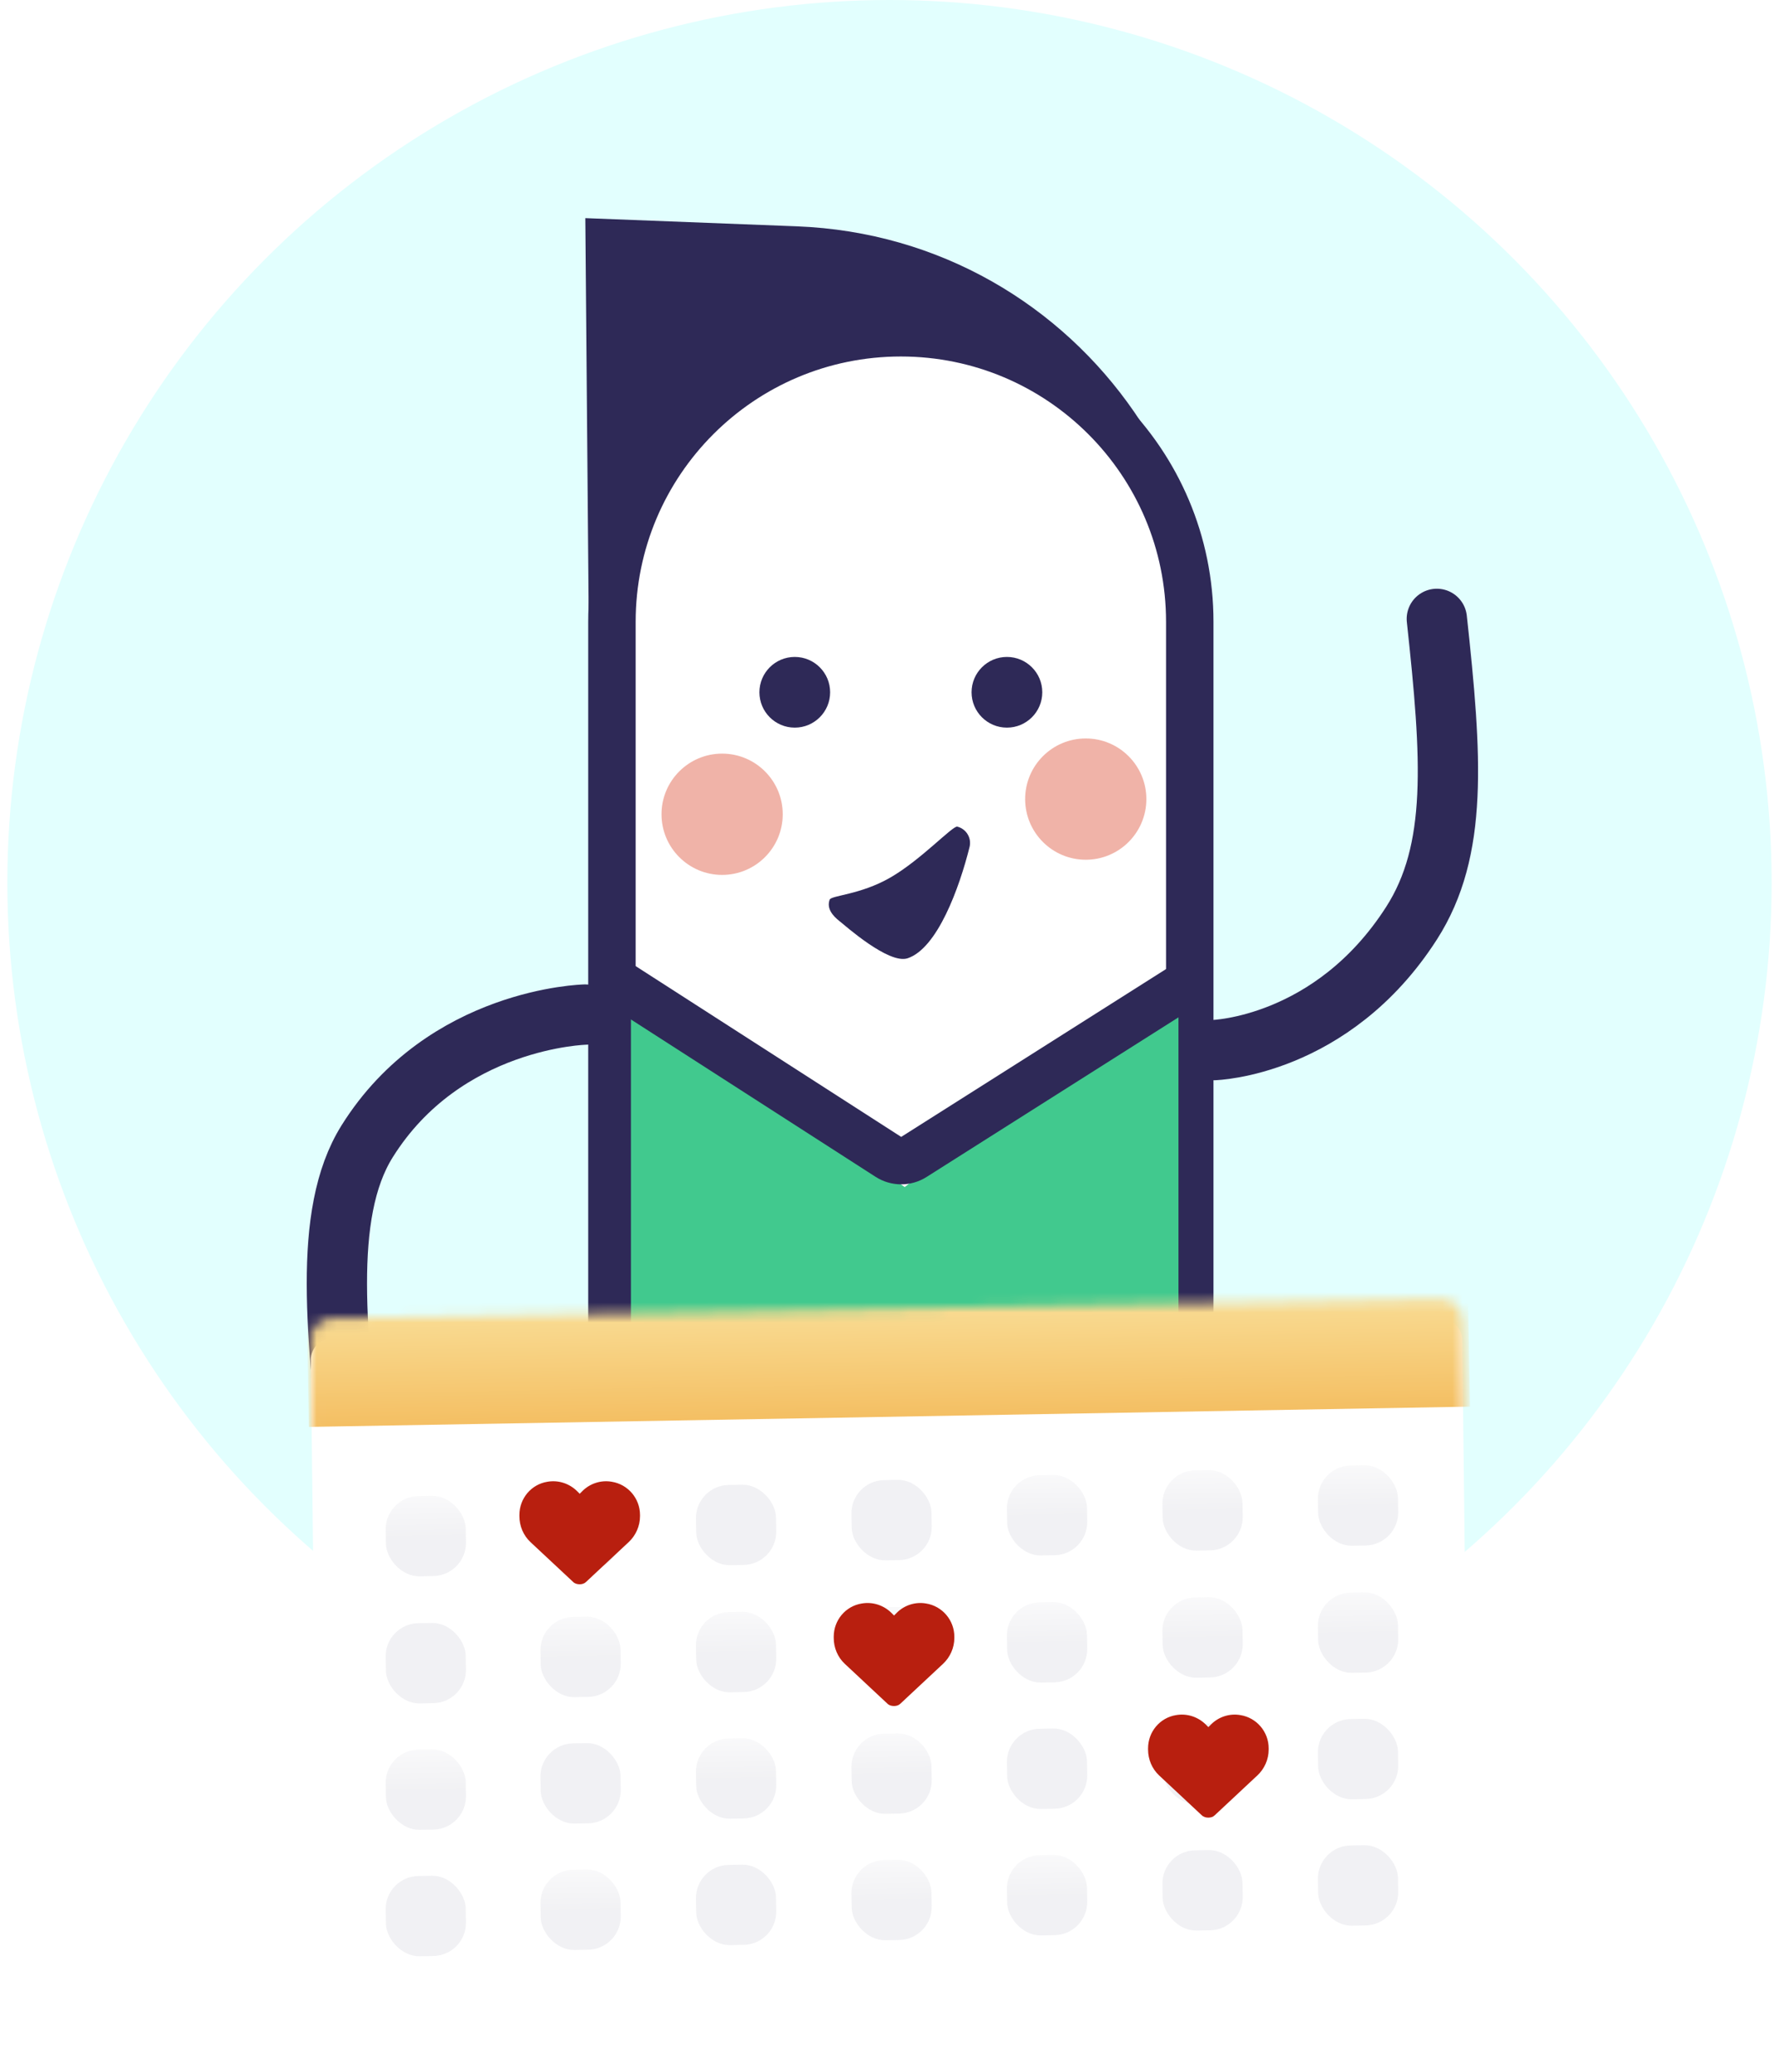 <svg width="177" height="206" viewBox="0 0 177 206" fill="none" xmlns="http://www.w3.org/2000/svg">
<circle cx="88.5" cy="87.769" r="87.769" fill="#E2FFFE"/>
<mask id="mask0_38650_3459" style="mask-type:luminance" maskUnits="userSpaceOnUse" x="0" y="0" width="177" height="176">
<circle cx="88.5" cy="87.769" r="87.769" fill="white"/>
</mask>
<g mask="url(#mask0_38650_3459)">
<path fill-rule="evenodd" clip-rule="evenodd" d="M58.235 21.69L79.281 22.505C107.825 23.61 127.293 51.838 118.182 78.912L58.739 80.707L58.235 21.69Z" fill="#2E2957"/>
<path d="M89.629 33.088C105.504 33.088 118.374 45.958 118.374 61.833V169.607H60.884V61.833C60.884 45.958 73.753 33.088 89.629 33.088Z" fill="white" stroke="#2E2957" stroke-width="4.72"/>
<path d="M90.013 118.035L62.775 98.867V168.477H117.252V96.849L90.013 118.035Z" fill="#41C98E"/>
<mask id="mask1_38650_3459" style="mask-type:luminance" maskUnits="userSpaceOnUse" x="58" y="30" width="63" height="142">
<path d="M89.629 33.088C105.504 33.088 118.374 45.958 118.374 61.833V169.607H60.884V61.833C60.884 45.958 73.753 33.088 89.629 33.088Z" fill="white" stroke="white" stroke-width="4.72"/>
</mask>
<g mask="url(#mask1_38650_3459)">
<ellipse cx="79.075" cy="68.837" rx="3.518" ry="3.515" fill="#2E2957"/>
<ellipse cx="100.183" cy="68.837" rx="3.518" ry="3.515" fill="#2E2957"/>
<path d="M63.684 99.151L88.389 115.032C89.161 115.528 90.151 115.531 90.926 115.04L116.014 99.151" stroke="#2E2957" stroke-width="4.717" stroke-linecap="square"/>
<path d="M83.544 91.607C84.044 91.995 88.423 95.915 90.305 95.285C93.276 94.292 95.456 88.26 96.464 84.228C96.689 83.331 96.143 82.421 95.246 82.197C94.792 82.083 91.63 85.507 88.575 87.264C85.588 88.982 82.704 89.029 82.546 89.459C82.228 90.327 82.839 91.06 83.544 91.607Z" fill="#2E2957"/>
</g>
<circle cx="108.026" cy="79.458" r="6.03" fill="#E26952" fill-opacity="0.5"/>
<circle cx="71.847" cy="80.966" r="6.03" fill="#E26952" fill-opacity="0.5"/>
</g>
<path d="M120.762 104.415C120.762 104.415 132.533 104.113 140.434 91.805C145.093 84.547 144.452 75.345 142.956 61.539" stroke="#2E2957" stroke-width="6" stroke-linecap="round"/>
<path d="M58.214 100.884C58.214 100.884 44.222 101.186 36.523 113.495C31.984 120.752 33.553 132.981 35.01 146.787" stroke="#2E2957" stroke-width="6" stroke-linecap="round"/>
<g filter="url(#filter0_d_38650_3459)">
<path d="M30.927 133.219C30.914 132.064 31.835 131.115 32.99 131.095L143.351 129.169C144.515 129.148 145.474 130.08 145.487 131.244L146.23 195.913C146.243 197.068 145.321 198.017 144.166 198.037L33.806 199.963C32.641 199.983 31.683 199.052 31.669 197.888L30.927 133.219Z" fill="white"/>
</g>
<mask id="mask2_38650_3459" style="mask-type:luminance" maskUnits="userSpaceOnUse" x="30" y="129" width="117" height="71">
<path d="M30.927 133.219C30.914 132.064 31.835 131.115 32.99 131.095L143.351 129.169C144.515 129.148 145.474 130.08 145.487 131.244L146.23 195.913C146.243 197.068 145.321 198.017 144.166 198.037L33.806 199.963C32.641 199.983 31.683 199.052 31.669 197.888L30.927 133.219Z" fill="white"/>
</mask>
<g mask="url(#mask2_38650_3459)">
<rect x="38.314" y="186.598" width="7.965" height="7.977" rx="3.3" transform="rotate(-1 38.314 186.598)" fill="#F1F1F4"/>
<rect x="53.715" y="185.976" width="7.965" height="7.977" rx="3.3" transform="rotate(-1 53.715 185.976)" fill="url(#paint0_linear_38650_3459)" fill-opacity="0.65"/>
<rect x="69.186" y="185.493" width="7.965" height="7.977" rx="3.3" transform="rotate(-1 69.186 185.493)" fill="#F1F1F4"/>
<rect x="84.656" y="185.009" width="7.965" height="7.977" rx="3.3" transform="rotate(-1 84.656 185.009)" fill="url(#paint1_linear_38650_3459)" fill-opacity="0.65"/>
<rect x="100.126" y="184.526" width="7.965" height="7.977" rx="3.3" transform="rotate(-1 100.126 184.526)" fill="url(#paint2_linear_38650_3459)" fill-opacity="0.65"/>
<rect x="115.597" y="184.043" width="7.965" height="7.977" rx="3.3" transform="rotate(-1 115.597 184.043)" fill="#F1F1F4"/>
<rect x="131.068" y="183.559" width="7.965" height="7.977" rx="3.3" transform="rotate(-1 131.068 183.559)" fill="#F1F1F4"/>
<rect x="38.314" y="148.82" width="7.965" height="7.977" rx="3.3" transform="rotate(-1 38.314 148.82)" fill="url(#paint3_linear_38650_3459)" fill-opacity="0.65"/>
<rect x="53.715" y="148.198" width="7.965" height="7.977" rx="3.3" transform="rotate(-1 53.715 148.198)" fill="url(#paint4_linear_38650_3459)" fill-opacity="0.65"/>
<rect x="69.186" y="147.715" width="7.965" height="7.977" rx="3.3" transform="rotate(-1 69.186 147.715)" fill="#F1F1F4"/>
<rect x="84.656" y="147.232" width="7.965" height="7.977" rx="3.3" transform="rotate(-1 84.656 147.232)" fill="#F1F1F4"/>
<rect x="100.126" y="146.748" width="7.965" height="7.977" rx="3.3" transform="rotate(-1 100.126 146.748)" fill="url(#paint5_linear_38650_3459)" fill-opacity="0.65"/>
<rect x="115.597" y="146.265" width="7.965" height="7.977" rx="3.3" transform="rotate(-1 115.597 146.265)" fill="url(#paint6_linear_38650_3459)" fill-opacity="0.65"/>
<rect x="131.068" y="145.781" width="7.965" height="7.977" rx="3.3" transform="rotate(-1 131.068 145.781)" fill="url(#paint7_linear_38650_3459)" fill-opacity="0.65"/>
<rect x="38.314" y="161.458" width="7.965" height="7.977" rx="3.3" transform="rotate(-1 38.314 161.458)" fill="#F1F1F4"/>
<rect x="53.715" y="160.837" width="7.965" height="7.977" rx="3.3" transform="rotate(-1 53.715 160.837)" fill="url(#paint8_linear_38650_3459)" fill-opacity="0.65"/>
<rect x="69.186" y="160.354" width="7.965" height="7.977" rx="3.3" transform="rotate(-1 69.186 160.354)" fill="url(#paint9_linear_38650_3459)" fill-opacity="0.65"/>
<rect x="84.656" y="159.87" width="7.965" height="7.977" rx="3.3" transform="rotate(-1 84.656 159.87)" fill="url(#paint10_linear_38650_3459)" fill-opacity="0.65"/>
<rect x="100.126" y="159.387" width="7.965" height="7.977" rx="3.3" transform="rotate(-1 100.126 159.387)" fill="url(#paint11_linear_38650_3459)" fill-opacity="0.65"/>
<rect x="115.597" y="158.903" width="7.965" height="7.977" rx="3.3" transform="rotate(-1 115.597 158.903)" fill="url(#paint12_linear_38650_3459)" fill-opacity="0.65"/>
<rect x="131.068" y="158.42" width="7.965" height="7.977" rx="3.3" transform="rotate(-1 131.068 158.42)" fill="url(#paint13_linear_38650_3459)" fill-opacity="0.65"/>
<rect x="38.314" y="174.028" width="7.965" height="7.977" rx="3.3" transform="rotate(-1 38.314 174.028)" fill="url(#paint14_linear_38650_3459)" fill-opacity="0.65"/>
<rect x="53.715" y="173.407" width="7.965" height="7.977" rx="3.3" transform="rotate(-1 53.715 173.407)" fill="#F1F1F4"/>
<rect x="69.186" y="172.923" width="7.965" height="7.977" rx="3.3" transform="rotate(-1 69.186 172.923)" fill="url(#paint15_linear_38650_3459)" fill-opacity="0.65"/>
<rect x="84.656" y="172.44" width="7.965" height="7.977" rx="3.3" transform="rotate(-1 84.656 172.44)" fill="url(#paint16_linear_38650_3459)" fill-opacity="0.65"/>
<rect x="100.126" y="171.956" width="7.965" height="7.977" rx="3.3" transform="rotate(-1 100.126 171.956)" fill="#F1F1F4"/>
<rect x="115.597" y="171.473" width="7.965" height="7.977" rx="3.3" transform="rotate(-1 115.597 171.473)" fill="#F1F1F4"/>
<rect x="131.068" y="170.99" width="7.965" height="7.977" rx="3.3" transform="rotate(-1 131.068 170.99)" fill="#F1F1F4"/>
<rect x="30.499" y="128.833" width="115.544" height="13.053" transform="rotate(-1 30.499 128.833)" fill="url(#paint17_linear_38650_3459)"/>
</g>
<path d="M115.327 176.54C114.624 175.884 114.225 174.946 114.225 173.962V173.845C114.225 172.204 115.397 170.798 117.015 170.54C118.093 170.353 119.171 170.704 119.944 171.454L120.225 171.736L120.507 171.454C121.257 170.704 122.358 170.353 123.413 170.54C125.03 170.798 126.225 172.204 126.225 173.845V173.962C126.225 174.946 125.804 175.884 125.1 176.54L120.858 180.501C120.694 180.665 120.46 180.736 120.225 180.736C119.968 180.736 119.733 180.665 119.569 180.501L115.327 176.54Z" fill="#B81F0F"/>
<path d="M84.053 165.443C83.35 164.787 82.951 163.849 82.951 162.865V162.748C82.951 161.107 84.123 159.701 85.74 159.443C86.819 159.255 87.897 159.607 88.67 160.357L88.951 160.638L89.233 160.357C89.983 159.607 91.084 159.255 92.139 159.443C93.756 159.701 94.951 161.107 94.951 162.748V162.865C94.951 163.849 94.529 164.787 93.826 165.443L89.584 169.404C89.42 169.568 89.186 169.638 88.951 169.638C88.694 169.638 88.459 169.568 88.295 169.404L84.053 165.443Z" fill="#B81F0F"/>
<path d="M52.779 153.337C52.076 152.681 51.677 151.743 51.677 150.759V150.642C51.677 149.001 52.849 147.595 54.466 147.337C55.544 147.149 56.623 147.501 57.396 148.251L57.677 148.532L57.959 148.251C58.709 147.501 59.81 147.149 60.865 147.337C62.482 147.595 63.677 149.001 63.677 150.642V150.759C63.677 151.743 63.255 152.681 62.552 153.337L58.31 157.298C58.146 157.462 57.912 157.532 57.677 157.532C57.419 157.532 57.185 157.462 57.021 157.298L52.779 153.337Z" fill="#B81F0F"/>
<defs>
<filter id="filter0_d_38650_3459" x="26.927" y="127.168" width="123.303" height="78.795" filterUnits="userSpaceOnUse" color-interpolation-filters="sRGB">
<feFlood flood-opacity="0" result="BackgroundImageFix"/>
<feColorMatrix in="SourceAlpha" type="matrix" values="0 0 0 0 0 0 0 0 0 0 0 0 0 0 0 0 0 0 127 0" result="hardAlpha"/>
<feOffset dy="2"/>
<feGaussianBlur stdDeviation="2"/>
<feColorMatrix type="matrix" values="0 0 0 0 0 0 0 0 0 0 0 0 0 0 0 0 0 0 0.5 0"/>
<feBlend mode="normal" in2="BackgroundImageFix" result="effect1_dropShadow_38650_3459"/>
<feBlend mode="normal" in="SourceGraphic" in2="effect1_dropShadow_38650_3459" result="shape"/>
</filter>
<linearGradient id="paint0_linear_38650_3459" x1="55.642" y1="185.976" x2="55.642" y2="190.094" gradientUnits="userSpaceOnUse">
<stop stop-color="#F6F6F8"/>
<stop offset="1" stop-color="#EAEAEE"/>
</linearGradient>
<linearGradient id="paint1_linear_38650_3459" x1="86.583" y1="185.009" x2="86.583" y2="189.127" gradientUnits="userSpaceOnUse">
<stop stop-color="#F6F6F8"/>
<stop offset="1" stop-color="#EAEAEE"/>
</linearGradient>
<linearGradient id="paint2_linear_38650_3459" x1="102.053" y1="184.526" x2="102.053" y2="188.644" gradientUnits="userSpaceOnUse">
<stop stop-color="#F6F6F8"/>
<stop offset="1" stop-color="#EAEAEE"/>
</linearGradient>
<linearGradient id="paint3_linear_38650_3459" x1="40.241" y1="148.82" x2="40.241" y2="152.937" gradientUnits="userSpaceOnUse">
<stop stop-color="#F6F6F8"/>
<stop offset="1" stop-color="#EAEAEE"/>
</linearGradient>
<linearGradient id="paint4_linear_38650_3459" x1="55.642" y1="148.198" x2="55.642" y2="152.316" gradientUnits="userSpaceOnUse">
<stop stop-color="#F6F6F8"/>
<stop offset="1" stop-color="#EAEAEE"/>
</linearGradient>
<linearGradient id="paint5_linear_38650_3459" x1="102.053" y1="146.748" x2="102.053" y2="150.866" gradientUnits="userSpaceOnUse">
<stop stop-color="#F6F6F8"/>
<stop offset="1" stop-color="#EAEAEE"/>
</linearGradient>
<linearGradient id="paint6_linear_38650_3459" x1="117.524" y1="146.265" x2="117.524" y2="150.382" gradientUnits="userSpaceOnUse">
<stop stop-color="#F6F6F8"/>
<stop offset="1" stop-color="#EAEAEE"/>
</linearGradient>
<linearGradient id="paint7_linear_38650_3459" x1="132.994" y1="145.781" x2="132.994" y2="149.899" gradientUnits="userSpaceOnUse">
<stop stop-color="#F6F6F8"/>
<stop offset="1" stop-color="#EAEAEE"/>
</linearGradient>
<linearGradient id="paint8_linear_38650_3459" x1="55.642" y1="160.837" x2="55.642" y2="164.955" gradientUnits="userSpaceOnUse">
<stop stop-color="#F6F6F8"/>
<stop offset="1" stop-color="#EAEAEE"/>
</linearGradient>
<linearGradient id="paint9_linear_38650_3459" x1="71.112" y1="160.354" x2="71.112" y2="164.471" gradientUnits="userSpaceOnUse">
<stop stop-color="#F6F6F8"/>
<stop offset="1" stop-color="#EAEAEE"/>
</linearGradient>
<linearGradient id="paint10_linear_38650_3459" x1="86.583" y1="159.87" x2="86.583" y2="163.988" gradientUnits="userSpaceOnUse">
<stop stop-color="#F6F6F8"/>
<stop offset="1" stop-color="#EAEAEE"/>
</linearGradient>
<linearGradient id="paint11_linear_38650_3459" x1="102.053" y1="159.387" x2="102.053" y2="163.504" gradientUnits="userSpaceOnUse">
<stop stop-color="#F6F6F8"/>
<stop offset="1" stop-color="#EAEAEE"/>
</linearGradient>
<linearGradient id="paint12_linear_38650_3459" x1="117.524" y1="158.903" x2="117.524" y2="163.021" gradientUnits="userSpaceOnUse">
<stop stop-color="#F6F6F8"/>
<stop offset="1" stop-color="#EAEAEE"/>
</linearGradient>
<linearGradient id="paint13_linear_38650_3459" x1="132.994" y1="158.42" x2="132.994" y2="162.538" gradientUnits="userSpaceOnUse">
<stop stop-color="#F6F6F8"/>
<stop offset="1" stop-color="#EAEAEE"/>
</linearGradient>
<linearGradient id="paint14_linear_38650_3459" x1="40.241" y1="174.028" x2="40.241" y2="178.146" gradientUnits="userSpaceOnUse">
<stop stop-color="#F6F6F8"/>
<stop offset="1" stop-color="#EAEAEE"/>
</linearGradient>
<linearGradient id="paint15_linear_38650_3459" x1="71.112" y1="172.923" x2="71.112" y2="177.041" gradientUnits="userSpaceOnUse">
<stop stop-color="#F6F6F8"/>
<stop offset="1" stop-color="#EAEAEE"/>
</linearGradient>
<linearGradient id="paint16_linear_38650_3459" x1="86.583" y1="172.44" x2="86.583" y2="176.557" gradientUnits="userSpaceOnUse">
<stop stop-color="#F6F6F8"/>
<stop offset="1" stop-color="#EAEAEE"/>
</linearGradient>
<linearGradient id="paint17_linear_38650_3459" x1="30.499" y1="128.833" x2="30.499" y2="141.886" gradientUnits="userSpaceOnUse">
<stop stop-color="#FAE19C"/>
<stop offset="1" stop-color="#F4BF63"/>
</linearGradient>
</defs>
</svg>
